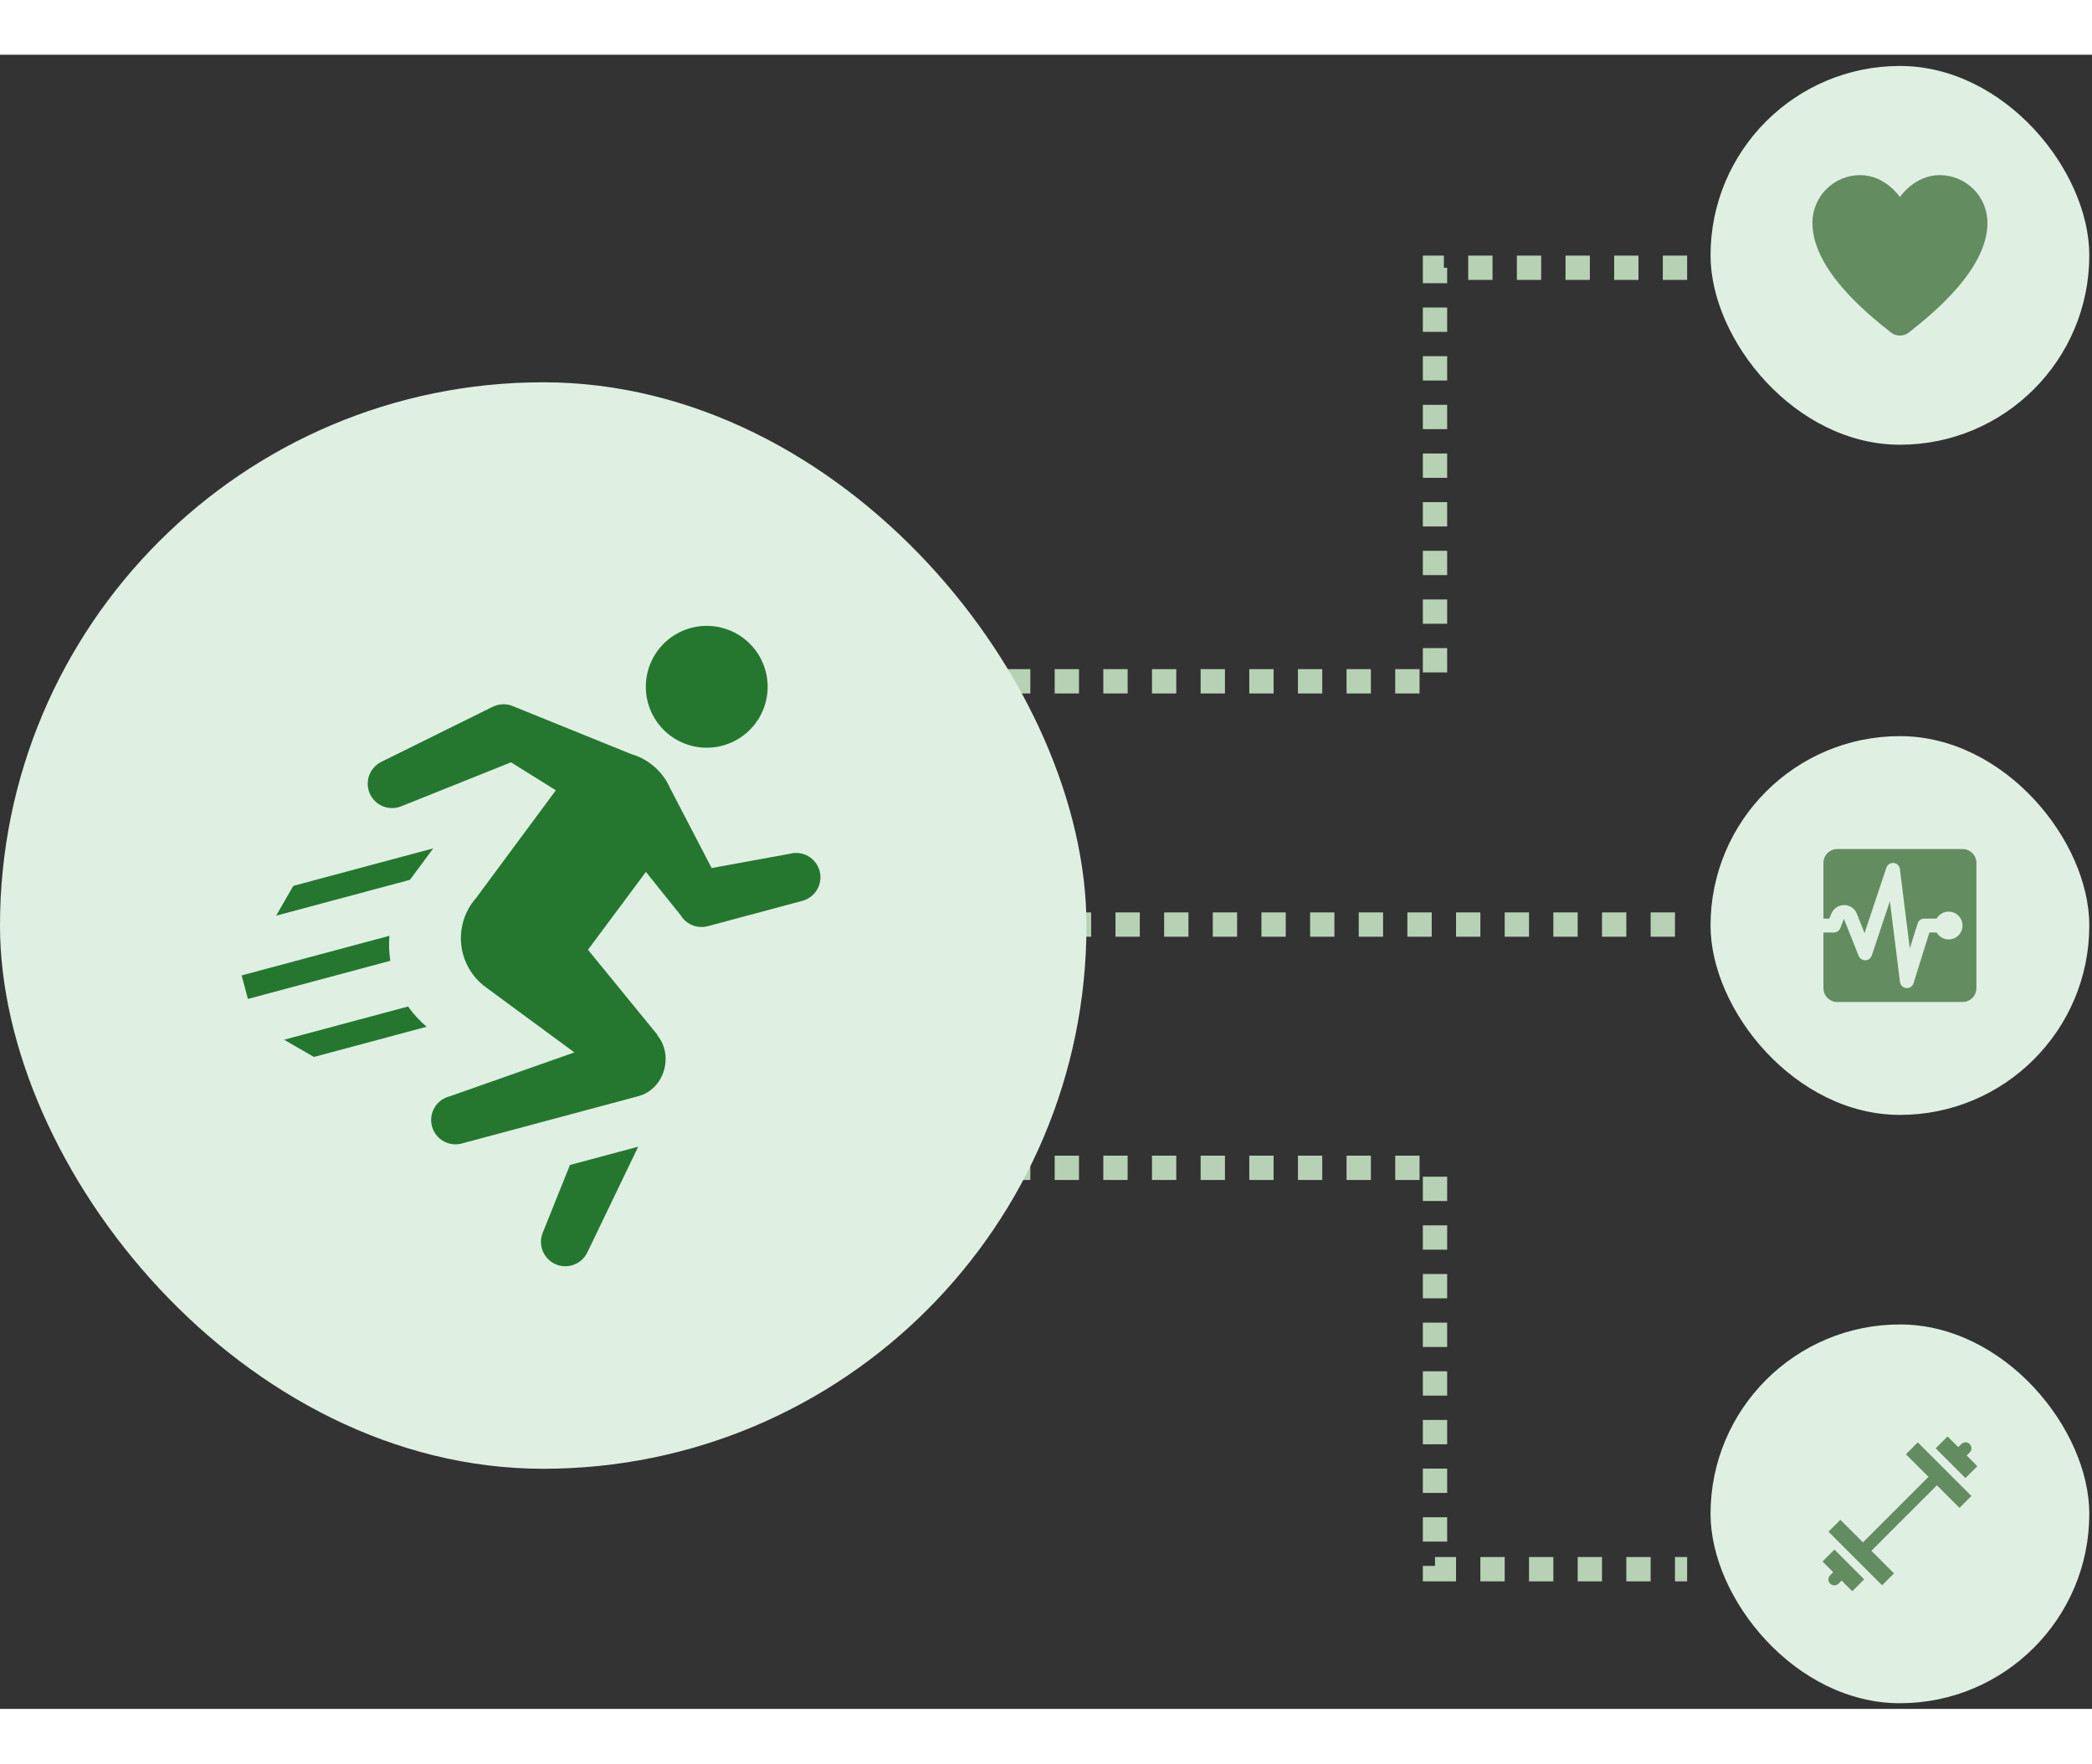 <svg width="172" height="145" viewBox="0 0 172 136" fill="none" xmlns="http://www.w3.org/2000/svg">
<rect x="0" y="0" width="172" height="136" fill="#333333" stroke="none"/>
<rect x="140.638" y="104.393" width="31.14" height="31.14" rx="15.57" fill="#DFF0E3"/>
<rect x="140.638" y="0.924" width="31.14" height="31.14" rx="15.57" fill="#DFF0E3"/>
<path d="M82.713 51.514H117.983V17.514H138.713" stroke="#B7D1B5" stroke-width="2" stroke-dasharray="2 2"/>
<path d="M82.713 91.514H117.983V124.514H138.713" stroke="#B7D1B5" stroke-width="2" stroke-dasharray="2 2"/>
<rect x="140.638" y="56.023" width="31.14" height="31.14" rx="15.57" fill="#DFF0E3"/>
<path d="M83.713 71.514H137.713" stroke="#B7D1B5" stroke-width="2" stroke-dasharray="2 2"/>
<path d="M161.354 65.305H151.063C150.431 65.305 149.919 65.817 149.919 66.448V71.022H150.4L150.581 70.596C150.761 70.175 151.169 69.915 151.63 69.912C152.088 69.917 152.495 70.195 152.665 70.621L153.3 72.217L155.094 66.839C155.18 66.587 155.424 66.429 155.693 66.451C155.959 66.478 156.171 66.683 156.205 66.949L157.021 73.481L157.663 71.424C157.738 71.185 157.959 71.022 158.209 71.022H159.226C159.423 70.683 159.788 70.451 160.21 70.451C160.843 70.451 161.354 70.961 161.354 71.594C161.354 72.225 160.843 72.737 160.21 72.737C159.788 72.737 159.424 72.505 159.226 72.166H158.63L157.325 76.337C157.252 76.579 157.028 76.739 156.78 76.739C156.763 76.739 156.747 76.739 156.729 76.737C156.461 76.713 156.247 76.505 156.213 76.239L155.382 69.593L153.892 74.061C153.816 74.289 153.607 74.445 153.366 74.452C153.129 74.448 152.908 74.317 152.818 74.093L151.602 71.044L151.304 71.82C151.213 72.03 151.006 72.166 150.778 72.166H149.919V76.739C149.919 77.372 150.431 77.882 151.063 77.882H161.354C161.986 77.882 162.497 77.372 162.497 76.739V66.448C162.497 65.817 161.986 65.305 161.354 65.305Z" fill="#638D60"/>
<path d="M152.937 9.897C150.769 9.897 149.012 11.655 149.012 13.822C149.012 17.596 153.389 21.202 155.434 22.807C155.436 22.809 155.438 22.811 155.44 22.812C155.454 22.823 155.473 22.839 155.487 22.85L155.488 22.848C155.695 23.005 155.948 23.09 156.208 23.091C156.469 23.09 156.722 23.005 156.93 22.848V22.85C156.934 22.846 156.94 22.842 156.944 22.839C156.947 22.837 156.951 22.833 156.954 22.831C156.958 22.827 156.962 22.824 156.966 22.82C159.005 21.22 163.405 17.605 163.405 13.822C163.405 11.655 161.647 9.897 159.48 9.897C157.408 9.897 156.208 11.697 156.208 11.697C156.208 11.697 155.009 9.897 152.937 9.897Z" fill="#638D60"/>
<rect y="26.93" width="89.327" height="89.327" rx="44.663" fill="#DFF0E3"/>
<path d="M56.81 47.127C55.526 47.471 54.432 48.31 53.768 49.461C53.104 50.611 52.924 51.978 53.268 53.262C53.612 54.545 54.451 55.639 55.602 56.303C56.752 56.968 58.12 57.148 59.403 56.804C60.686 56.46 61.78 55.62 62.444 54.47C63.109 53.319 63.289 51.952 62.945 50.669C62.601 49.385 61.761 48.291 60.611 47.627C59.46 46.963 58.093 46.783 56.81 47.127ZM40.776 53.501C40.685 53.531 40.596 53.567 40.51 53.609L31.351 58.138C30.884 58.367 30.525 58.769 30.35 59.259C30.174 59.748 30.196 60.287 30.41 60.761C30.625 61.235 31.015 61.607 31.498 61.798C31.982 61.99 32.521 61.986 33.002 61.787L42.012 58.174L45.7 60.475L39.158 69.31C38.607 69.93 38.219 70.676 38.028 71.483C37.837 72.289 37.848 73.13 38.062 73.931C38.375 75.091 39.094 76.101 40.089 76.775L47.224 82.026L37.044 85.613C37.041 85.614 37.039 85.614 37.036 85.615L36.992 85.631C36.728 85.693 36.48 85.808 36.262 85.968C36.044 86.129 35.861 86.332 35.724 86.565C35.587 86.798 35.498 87.057 35.464 87.325C35.429 87.593 35.449 87.866 35.523 88.126C35.596 88.387 35.722 88.63 35.892 88.84C36.062 89.051 36.273 89.225 36.512 89.352C36.751 89.478 37.013 89.555 37.283 89.578C37.553 89.601 37.824 89.569 38.081 89.484L52.479 85.626C54.614 85.054 55.42 82.3 54.054 80.63L54.07 80.601L48.342 73.587L53.105 67.186L55.952 70.734C56.048 70.896 56.167 71.044 56.305 71.174L56.322 71.194L56.326 71.192C56.574 71.419 56.876 71.579 57.202 71.659C57.529 71.739 57.87 71.735 58.194 71.648L65.936 69.574C66.194 69.51 66.436 69.395 66.649 69.236C66.862 69.078 67.041 68.878 67.176 68.65C67.311 68.421 67.4 68.168 67.436 67.905C67.473 67.642 67.457 67.375 67.389 67.118C67.321 66.862 67.203 66.621 67.042 66.41C66.88 66.2 66.678 66.023 66.448 65.891C66.218 65.759 65.964 65.674 65.7 65.641C65.437 65.608 65.17 65.628 64.914 65.699L58.51 66.868L55.073 60.257C54.99 60.069 54.895 59.886 54.789 59.709L54.784 59.706C54.13 58.631 53.095 57.84 51.886 57.493L42.15 53.547C41.712 53.37 41.225 53.354 40.776 53.501ZM24.116 68.333L22.699 70.787L33.703 67.839L35.623 65.25L24.116 68.333ZM19.866 75.695L20.384 77.63L32.091 74.494C31.991 73.811 31.958 73.125 32.015 72.44L19.866 75.695ZM23.357 80.983L25.811 82.4L35.076 79.917C34.5 79.418 33.981 78.868 33.552 78.251L23.357 80.983ZM46.86 91.28L44.627 96.842C44.459 97.248 44.431 97.699 44.545 98.124C44.682 98.637 45.018 99.075 45.478 99.34C45.938 99.606 46.485 99.678 46.999 99.54C47.28 99.465 47.542 99.33 47.765 99.143C47.989 98.957 48.169 98.724 48.293 98.46L48.296 98.455C48.297 98.454 48.298 98.452 48.299 98.451L52.473 89.776L46.86 91.28Z" fill="#25772F"/>
<path d="M160.125 113.598L159.146 114.577L161.594 117.025L162.573 116.046L161.696 115.168L161.94 114.924C162.086 114.782 162.127 114.568 162.05 114.382C161.971 114.195 161.787 114.076 161.584 114.084C161.457 114.087 161.336 114.14 161.248 114.232L161.003 114.476L160.125 113.598ZM157.677 114.088L156.698 115.067L158.555 116.924L153.169 122.31L151.312 120.453L150.333 121.432L154.74 125.838L155.719 124.859L153.862 123.002L159.247 117.617L161.104 119.474L162.083 118.495L157.677 114.088ZM150.822 122.901L149.843 123.88L150.721 124.758L150.477 125.003C150.348 125.125 150.297 125.309 150.342 125.479C150.386 125.651 150.52 125.785 150.692 125.829C150.863 125.875 151.047 125.823 151.169 125.695L151.413 125.451L152.291 126.328L153.27 125.349L150.822 122.901Z" fill="#638D60"/>
</svg>
